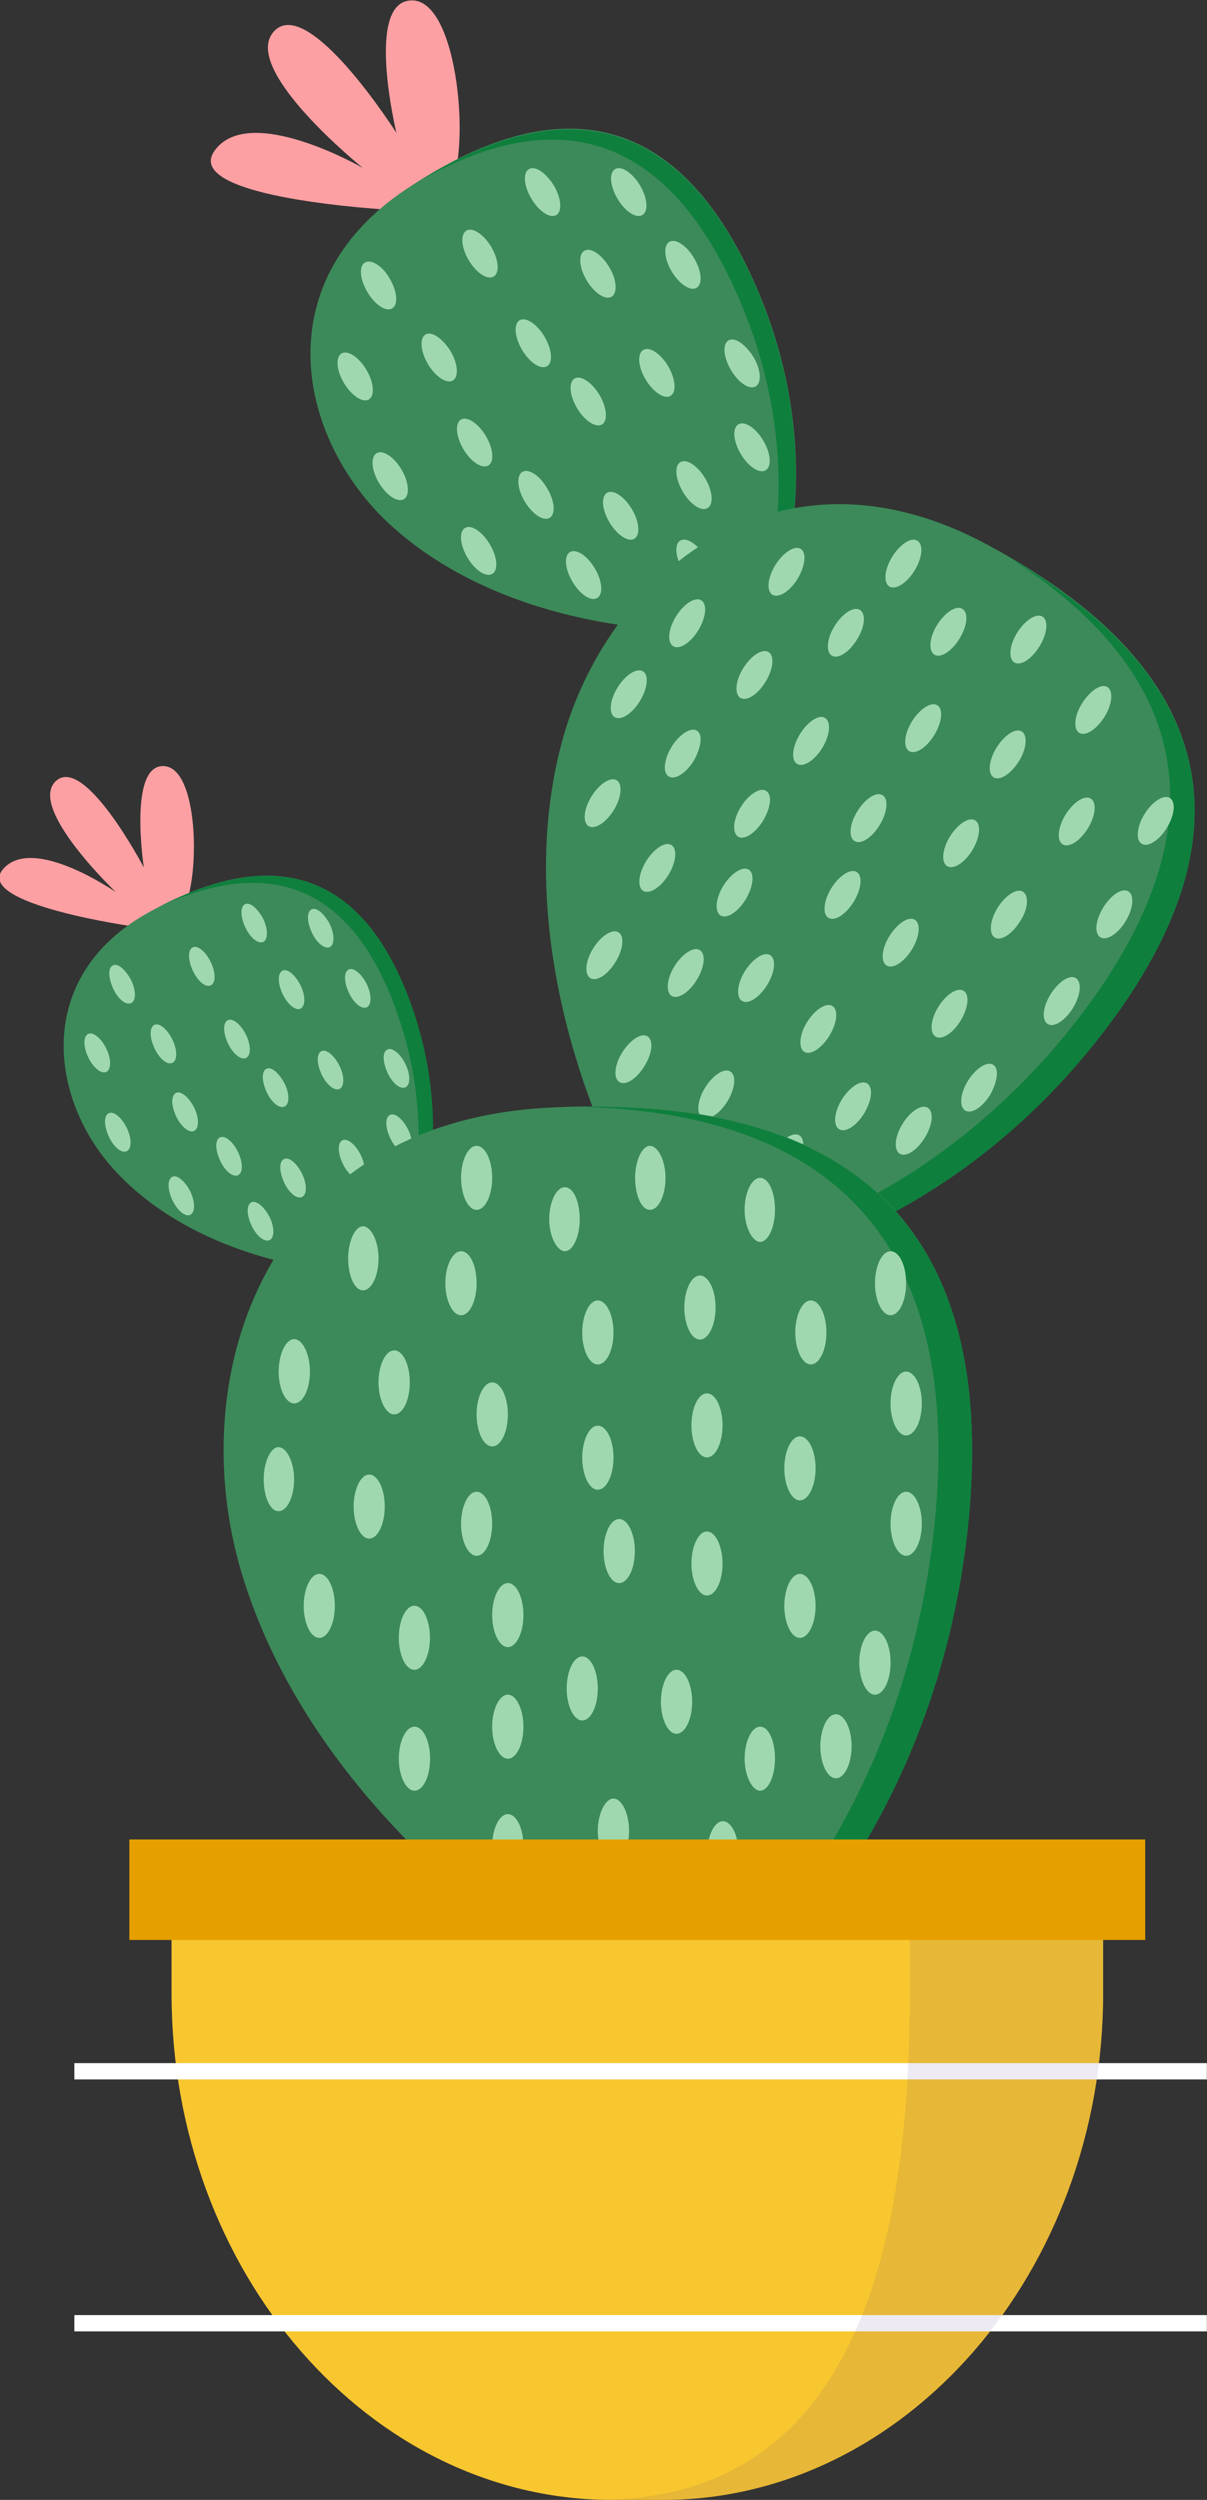 <svg width="128" height="265" viewBox="0 0 128 265" fill="none" xmlns="http://www.w3.org/2000/svg">
<rect x="0" y="0" width="128" height="265" fill="#333333" stroke="none"/>
<g clip-path="url(#clip0_76_750)">
<path d="M14.454 98.258C14.454 98.258 -2.828 95.87 0.314 92.147C3.456 88.423 12.302 94.582 12.302 94.582C12.302 94.582 2.875 85.626 5.923 82.798C8.971 79.97 15.255 91.958 15.255 91.958C15.255 91.958 13.527 80.709 17.534 81.227C21.54 81.746 21.179 96.106 18.744 97.174C17.391 97.793 15.938 98.16 14.454 98.258V98.258Z" fill="#FDA0A3"/>
<path d="M39.624 131.927L34.203 134.551C34.203 134.551 20.535 133.279 12.082 123.977C5.248 116.467 3.535 103.553 15.711 96.75C27.887 89.947 37.99 91.345 43.395 106.051C48.312 119.39 44.353 129.618 44.353 129.618L39.624 131.927Z" fill="#3C8A59"/>
<path d="M17.125 96.012C27.998 91.047 36.922 93.262 41.902 106.79C46.883 120.317 42.845 130.357 42.845 130.357L44.416 129.634C44.416 129.634 48.375 119.39 43.458 106.067C38.194 91.911 28.673 90.104 17.125 96.012Z" fill="#0F7F3E"/>
<path d="M13.905 103.899C14.439 104.983 14.439 106.083 13.905 106.334C13.37 106.585 12.506 105.925 11.988 104.763C11.469 103.6 11.454 102.579 11.988 102.328C12.522 102.076 13.307 102.799 13.905 103.899Z" fill="#9FD8AF"/>
<path d="M11.281 111.173C11.815 112.273 11.799 113.357 11.281 113.624C10.762 113.891 9.883 113.2 9.348 112.053C8.814 110.906 8.83 109.869 9.348 109.602C9.867 109.335 10.762 110.089 11.281 111.173Z" fill="#9FD8AF"/>
<path d="M18.288 110.215C18.822 111.314 18.822 112.398 18.288 112.666C17.754 112.933 16.89 112.241 16.371 111.094C15.853 109.948 15.837 108.911 16.371 108.643C16.905 108.376 17.769 109.131 18.288 110.215Z" fill="#9FD8AF"/>
<path d="M22.357 101.998C22.891 103.097 22.891 104.181 22.357 104.449C21.823 104.716 20.959 104.024 20.441 102.877C19.922 101.73 19.906 100.694 20.441 100.426C20.975 100.159 21.839 100.913 22.357 101.998Z" fill="#9FD8AF"/>
<path d="M26.096 109.712C26.631 110.796 26.615 111.896 26.096 112.147C25.578 112.398 24.698 111.739 24.164 110.576C23.63 109.413 23.646 108.392 24.164 108.141C24.683 107.889 25.562 108.612 26.096 109.712Z" fill="#9FD8AF"/>
<path d="M27.919 97.41C28.437 98.494 28.437 99.594 27.919 99.845C27.4 100.097 26.536 99.437 26.002 98.274C25.468 97.112 25.484 96.09 26.002 95.839C26.521 95.588 27.385 96.389 27.919 97.41Z" fill="#9FD8AF"/>
<path d="M31.878 104.464C32.412 105.564 32.397 106.648 31.878 106.915C31.36 107.182 30.496 106.491 29.961 105.344C29.427 104.197 29.443 103.16 29.961 102.893C30.48 102.626 31.344 103.38 31.878 104.464Z" fill="#9FD8AF"/>
<path d="M34.973 97.96C35.492 99.059 35.492 100.144 34.973 100.395C34.455 100.646 33.591 99.986 33.056 98.824C32.522 97.661 32.538 96.64 33.056 96.388C33.575 96.137 34.439 96.923 34.973 97.96Z" fill="#9FD8AF"/>
<path d="M38.901 104.339C39.42 105.423 39.42 106.523 38.901 106.774C38.383 107.025 37.519 106.366 36.984 105.203C36.45 104.04 36.466 103.019 36.984 102.768C37.503 102.516 38.367 103.255 38.901 104.339Z" fill="#9FD8AF"/>
<path d="M43.285 119.751C43.803 120.835 43.803 121.935 43.285 122.187C42.766 122.438 41.902 121.778 41.368 120.616C40.834 119.453 40.834 118.432 41.368 118.18C41.902 117.929 42.75 118.652 43.285 119.751Z" fill="#9FD8AF"/>
<path d="M13.449 119.579C13.983 120.679 13.983 121.763 13.449 122.03C12.915 122.297 12.051 121.606 11.532 120.459C11.014 119.312 10.998 118.275 11.532 118.008C12.066 117.741 12.931 118.495 13.449 119.579Z" fill="#9FD8AF"/>
<path d="M20.598 117.426C21.132 118.526 21.116 119.61 20.598 119.877C20.079 120.144 19.199 119.453 18.665 118.306C18.131 117.159 18.147 116.122 18.665 115.855C19.184 115.588 20.063 116.342 20.598 117.426Z" fill="#9FD8AF"/>
<path d="M20.189 126.319C20.707 127.418 20.707 128.502 20.189 128.77C19.671 129.037 18.806 128.345 18.272 127.198C17.738 126.052 17.754 125.015 18.272 124.747C18.791 124.48 19.639 125.235 20.189 126.319Z" fill="#9FD8AF"/>
<path d="M25.248 122.14C25.782 123.224 25.782 124.324 25.248 124.575C24.714 124.826 23.85 124.151 23.331 123.004C22.813 121.857 22.797 120.82 23.331 120.569C23.866 120.317 24.73 121.04 25.248 122.14Z" fill="#9FD8AF"/>
<path d="M30.181 114.865C30.716 115.949 30.716 117.049 30.181 117.3C29.647 117.552 28.783 116.892 28.265 115.729C27.746 114.567 27.73 113.545 28.265 113.294C28.799 113.043 29.616 113.781 30.181 114.865Z" fill="#9FD8AF"/>
<path d="M36.01 112.996C36.544 114.08 36.529 115.179 36.01 115.431C35.492 115.682 34.628 115.022 34.093 113.86C33.559 112.697 33.575 111.676 34.093 111.424C34.612 111.173 35.476 111.911 36.01 112.996Z" fill="#9FD8AF"/>
<path d="M32.035 124.433C32.569 125.533 32.569 126.617 32.035 126.884C31.501 127.151 30.637 126.46 30.119 125.313C29.6 124.166 29.584 123.129 30.119 122.862C30.653 122.595 31.517 123.349 32.035 124.433Z" fill="#9FD8AF"/>
<path d="M43.002 112.823C43.536 113.907 43.536 115.006 43.002 115.258C42.468 115.509 41.603 114.849 41.085 113.687C40.567 112.524 40.551 111.503 41.085 111.251C41.619 111 42.483 111.723 43.002 112.823Z" fill="#9FD8AF"/>
<path d="M38.257 122.438C38.791 123.522 38.791 124.622 38.257 124.873C37.723 125.125 36.859 124.465 36.325 123.302C35.791 122.14 35.806 121.118 36.325 120.867C36.843 120.616 37.723 121.338 38.257 122.438Z" fill="#9FD8AF"/>
<path d="M37.707 128.848C38.241 129.948 38.241 131.032 37.707 131.299C37.173 131.566 36.309 130.875 35.79 129.728C35.272 128.581 35.256 127.544 35.79 127.277C36.325 127.01 37.189 127.811 37.707 128.848Z" fill="#9FD8AF"/>
<path d="M28.595 129.021C29.129 130.105 29.113 131.205 28.595 131.456C28.076 131.708 27.196 131.048 26.662 129.885C26.128 128.723 26.144 127.701 26.662 127.45C27.181 127.199 28.045 127.937 28.595 129.021Z" fill="#9FD8AF"/>
<path d="M41.509 22.247C41.509 22.247 19.089 21.068 22.765 15.962C26.442 10.856 38.477 17.8 38.477 17.8C38.477 17.8 25.421 7.305 29.05 3.33C32.679 -0.645 42.043 14.093 42.043 14.093C42.043 14.093 38.587 -0.189 43.803 0.047C49.019 0.282 50.087 18.775 47.102 20.471C45.364 21.404 43.467 22.006 41.509 22.247V22.247Z" fill="#FDA0A3"/>
<path d="M77.582 62.751L70.905 66.726C70.905 66.726 53.183 66.537 41.289 55.539C31.69 46.631 28.06 30.166 42.97 20.126C57.88 10.087 71.015 10.699 79.593 29.05C87.371 45.657 83.411 59.263 83.411 59.263L77.582 62.751Z" fill="#3C8A59"/>
<path d="M44.714 19.058C58.132 11.485 69.852 13.339 77.708 30.181C85.564 47.024 81.526 60.394 81.526 60.394L83.38 59.294C83.38 59.294 87.339 45.688 79.562 29.081C71.345 11.548 58.902 10.244 44.714 19.058Z" fill="#0F7F3E"/>
<path d="M41.337 29.553C42.138 30.904 42.248 32.302 41.588 32.695C40.928 33.088 39.765 32.318 38.964 30.967C38.163 29.616 38.037 28.217 38.697 27.825C39.357 27.432 40.614 28.217 41.337 29.553Z" fill="#9FD8AF"/>
<path d="M38.854 39.199C39.655 40.535 39.765 41.949 39.121 42.342C38.477 42.734 37.283 41.949 36.482 40.613C35.68 39.278 35.57 37.864 36.215 37.471C36.859 37.078 38.053 37.848 38.854 39.199Z" fill="#9FD8AF"/>
<path d="M47.762 37.189C48.564 38.54 48.674 39.938 48.029 40.331C47.385 40.724 46.191 39.954 45.39 38.603C44.589 37.252 44.479 35.853 45.123 35.46C45.767 35.068 46.898 35.853 47.762 37.189Z" fill="#9FD8AF"/>
<path d="M52.099 26.175C52.884 27.526 53.01 28.924 52.35 29.317C51.69 29.71 50.512 28.94 49.711 27.589C48.909 26.238 48.799 24.84 49.459 24.447C50.119 24.054 51.297 24.84 52.099 26.175Z" fill="#9FD8AF"/>
<path d="M57.739 35.68C58.541 37.031 58.666 38.43 58.006 38.822C57.346 39.215 56.168 38.445 55.367 37.094C54.566 35.743 54.456 34.345 55.1 33.952C55.744 33.559 56.938 34.329 57.739 35.68Z" fill="#9FD8AF"/>
<path d="M58.729 19.655C59.53 21.006 59.64 22.404 58.996 22.797C58.352 23.19 57.158 22.42 56.356 21.069C55.555 19.718 55.429 18.319 56.089 17.926C56.749 17.534 57.896 18.319 58.729 19.655Z" fill="#9FD8AF"/>
<path d="M64.605 28.312C65.406 29.647 65.516 31.061 64.856 31.454C64.196 31.847 63.018 31.061 62.217 29.726C61.416 28.39 61.306 26.976 61.965 26.583C62.625 26.191 63.804 26.96 64.605 28.312Z" fill="#9FD8AF"/>
<path d="M67.873 19.655C68.674 21.006 68.784 22.404 68.124 22.797C67.464 23.19 66.286 22.42 65.485 21.069C64.683 19.718 64.573 18.319 65.233 17.926C65.893 17.534 67.072 18.319 67.873 19.655Z" fill="#9FD8AF"/>
<path d="M73.607 27.369C74.409 28.72 74.534 30.118 73.874 30.511C73.215 30.904 72.036 30.118 71.235 28.783C70.434 27.447 70.324 26.033 70.984 25.64C71.644 25.248 72.806 26.018 73.607 27.369Z" fill="#9FD8AF"/>
<path d="M80.945 46.709C81.746 48.045 81.856 49.459 81.196 49.852C80.536 50.244 79.358 49.474 78.556 48.123C77.755 46.772 77.645 45.374 78.305 44.981C78.965 44.588 80.143 45.358 80.945 46.709Z" fill="#9FD8AF"/>
<path d="M42.578 49.773C43.363 51.108 43.489 52.523 42.829 52.915C42.169 53.308 40.991 52.523 40.19 51.187C39.388 49.852 39.278 48.438 39.938 48.045C40.598 47.652 41.776 48.422 42.578 49.773Z" fill="#9FD8AF"/>
<path d="M51.517 46.207C52.319 47.558 52.444 48.972 51.784 49.349C51.124 49.726 49.946 48.972 49.145 47.621C48.344 46.27 48.234 44.871 48.878 44.479C49.522 44.086 50.716 44.871 51.517 46.207Z" fill="#9FD8AF"/>
<path d="M51.942 57.692C52.743 59.043 52.869 60.441 52.209 60.834C51.549 61.227 50.37 60.457 49.569 59.106C48.768 57.755 48.658 56.356 49.318 55.963C49.978 55.571 51.14 56.356 51.942 57.692Z" fill="#9FD8AF"/>
<path d="M58.022 51.753C58.823 53.088 58.949 54.502 58.289 54.895C57.629 55.288 56.451 54.502 55.65 53.167C54.848 51.831 54.738 50.417 55.398 50.024C56.058 49.632 57.236 50.401 58.022 51.753Z" fill="#9FD8AF"/>
<path d="M63.568 41.855C64.369 43.206 64.479 44.62 63.835 44.997C63.191 45.374 61.997 44.62 61.196 43.269C60.394 41.918 60.284 40.52 60.928 40.127C61.573 39.734 62.767 40.52 63.568 41.855Z" fill="#9FD8AF"/>
<path d="M70.858 38.822C71.643 40.158 71.769 41.572 71.109 41.965C70.449 42.357 69.271 41.572 68.47 40.236C67.668 38.901 67.558 37.487 68.218 37.094C68.878 36.701 70.057 37.471 70.858 38.822Z" fill="#9FD8AF"/>
<path d="M67.009 53.968C67.81 55.304 67.92 56.718 67.276 57.111C66.632 57.503 65.438 56.718 64.636 55.382C63.835 54.047 63.725 52.633 64.369 52.24C65.013 51.847 66.207 52.617 67.009 53.968Z" fill="#9FD8AF"/>
<path d="M79.892 37.817C80.693 39.168 80.803 40.566 80.143 40.959C79.483 41.352 78.321 40.582 77.519 39.231C76.718 37.88 76.593 36.481 77.252 36.089C77.912 35.696 79.028 36.481 79.892 37.817Z" fill="#9FD8AF"/>
<path d="M74.786 50.716C75.587 52.051 75.697 53.465 75.037 53.858C74.377 54.251 73.199 53.481 72.413 52.13C71.628 50.779 71.487 49.38 72.146 48.988C72.806 48.595 73.985 49.365 74.786 50.716Z" fill="#9FD8AF"/>
<path d="M74.786 59.027C75.587 60.362 75.697 61.776 75.037 62.169C74.377 62.562 73.199 61.776 72.413 60.441C71.628 59.105 71.487 57.676 72.146 57.299C72.806 56.922 73.985 57.676 74.786 59.027Z" fill="#9FD8AF"/>
<path d="M63.081 60.253C63.882 61.604 63.992 63.002 63.332 63.395C62.672 63.788 61.51 63.018 60.709 61.667C59.907 60.316 59.782 58.917 60.441 58.525C61.101 58.132 62.28 58.902 63.081 60.253Z" fill="#9FD8AF"/>
<path d="M74.519 128.439L65.202 122.799C65.202 122.799 53.733 100.803 59.546 78.808C64.259 61.069 82.233 45.814 104.433 57.597C126.633 69.381 134.504 86.097 117.489 108.769C102.045 129.304 82.626 133.341 82.626 133.341L74.519 128.439Z" fill="#3C8A59"/>
<path d="M106.947 59.059C125.14 70.669 130.514 86.412 114.912 107.23C99.468 127.764 80.049 131.802 80.049 131.802L82.626 133.373C82.626 133.373 102.045 129.383 117.489 108.801C133.844 86.962 127.183 70.811 106.947 59.059Z" fill="#0F7F3E"/>
<path d="M84.606 61.321C83.788 62.672 82.579 63.442 81.919 63.049C81.259 62.657 81.4 61.227 82.217 59.907C83.034 58.587 84.244 57.786 84.904 58.179C85.564 58.572 85.391 59.97 84.606 61.321Z" fill="#9FD8AF"/>
<path d="M90.89 67.778C90.073 69.129 88.879 69.899 88.219 69.507C87.559 69.114 87.685 67.684 88.502 66.364C89.319 65.044 90.528 64.243 91.188 64.652C91.848 65.06 91.738 66.427 90.89 67.778Z" fill="#9FD8AF"/>
<path d="M74.063 66.789C73.246 68.14 72.052 68.91 71.392 68.501C70.732 68.093 70.858 66.695 71.675 65.359C72.492 64.024 73.702 63.238 74.362 63.631C75.022 64.024 74.88 65.438 74.063 66.789Z" fill="#9FD8AF"/>
<path d="M81.196 72.256C80.379 73.607 79.185 74.377 78.525 73.984C77.865 73.592 77.991 72.162 78.808 70.842C79.625 69.522 80.835 68.721 81.495 69.114C82.154 69.507 82.013 70.905 81.196 72.256Z" fill="#9FD8AF"/>
<path d="M97.001 60.457C96.184 61.808 94.975 62.578 94.315 62.169C93.655 61.761 93.796 60.347 94.613 59.027C95.43 57.707 96.624 56.906 97.284 57.315C97.944 57.723 97.819 59.106 97.001 60.457Z" fill="#9FD8AF"/>
<path d="M87.213 79.263C86.396 80.615 85.187 81.384 84.527 80.976C83.867 80.567 84.008 79.169 84.825 77.834C85.642 76.498 86.852 75.697 87.496 76.105C88.14 76.514 88.03 77.912 87.213 79.263Z" fill="#9FD8AF"/>
<path d="M101.762 67.684C100.945 69.035 99.751 69.805 99.091 69.397C98.431 68.988 98.557 67.574 99.374 66.254C100.191 64.935 101.401 64.133 102.061 64.542C102.721 64.95 102.595 66.333 101.762 67.684Z" fill="#9FD8AF"/>
<path d="M110.246 68.501C109.429 69.852 108.235 70.622 107.575 70.229C106.916 69.837 107.041 68.407 107.858 67.087C108.675 65.767 109.885 64.966 110.545 65.359C111.205 65.752 111.079 67.15 110.246 68.501Z" fill="#9FD8AF"/>
<path d="M99.091 77.897C98.274 79.248 97.08 80.018 96.42 79.625C95.76 79.232 95.886 77.803 96.703 76.483C97.52 75.163 98.73 74.362 99.389 74.755C100.049 75.147 99.908 76.546 99.091 77.897Z" fill="#9FD8AF"/>
<path d="M117.143 75.964C116.311 77.315 115.117 78.085 114.457 77.692C113.797 77.299 113.923 75.87 114.755 74.55C115.588 73.23 116.766 72.429 117.426 72.822C118.086 73.214 117.96 74.675 117.143 75.964Z" fill="#9FD8AF"/>
<path d="M93.294 87.449C92.477 88.8 91.283 89.57 90.623 89.161C89.963 88.753 90.088 87.354 90.906 86.019C91.722 84.683 92.932 83.882 93.592 84.291C94.252 84.699 94.111 86.097 93.294 87.449Z" fill="#9FD8AF"/>
<path d="M108.062 80.677C107.23 82.028 106.036 82.798 105.376 82.406C104.716 82.013 104.857 80.583 105.674 79.263C106.491 77.944 107.685 77.142 108.345 77.535C109.005 77.928 108.879 79.373 108.062 80.677Z" fill="#9FD8AF"/>
<path d="M103.129 90.104C102.312 91.455 101.102 92.225 100.442 91.816C99.782 91.408 99.924 89.994 100.741 88.674C101.558 87.354 102.768 86.553 103.412 86.962C104.056 87.37 103.946 88.721 103.129 90.104Z" fill="#9FD8AF"/>
<path d="M115.384 87.779C114.567 89.13 113.357 89.915 112.697 89.507C112.037 89.098 112.179 87.684 112.996 86.365C113.813 85.045 115.007 84.244 115.667 84.652C116.326 85.061 116.201 86.427 115.384 87.779Z" fill="#9FD8AF"/>
<path d="M123.758 87.732C122.941 89.083 121.731 89.853 121.071 89.444C120.411 89.036 120.553 87.622 121.37 86.302C122.187 84.982 123.397 84.181 124.056 84.589C124.716 84.998 124.575 86.38 123.758 87.732Z" fill="#9FD8AF"/>
<path d="M108.172 97.661C107.355 99.012 106.161 99.782 105.501 99.389C104.841 98.997 104.967 97.567 105.784 96.247C106.601 94.927 107.811 94.126 108.471 94.519C109.131 94.912 109.052 96.389 108.172 97.661Z" fill="#9FD8AF"/>
<path d="M119.375 97.646C118.558 98.997 117.348 99.767 116.688 99.358C116.028 98.95 116.169 97.552 116.986 96.216C117.803 94.881 118.997 94.079 119.657 94.488C120.317 94.896 120.192 96.295 119.375 97.646Z" fill="#9FD8AF"/>
<path d="M113.797 106.837C112.964 108.188 111.77 108.958 111.11 108.549C110.45 108.141 110.576 106.742 111.409 105.407C112.241 104.071 113.42 103.27 114.08 103.679C114.74 104.087 114.614 105.485 113.797 106.837Z" fill="#9FD8AF"/>
<path d="M67.873 74.299C67.056 75.65 65.846 76.42 65.186 76.027C64.526 75.634 64.668 74.205 65.485 72.885C66.302 71.565 67.511 70.764 68.171 71.157C68.831 71.549 68.69 72.948 67.873 74.299Z" fill="#9FD8AF"/>
<path d="M73.608 80.583C72.791 81.934 71.581 82.72 70.921 82.311C70.261 81.903 70.403 80.489 71.219 79.169C72.037 77.85 73.246 77.048 73.906 77.457C74.566 77.865 74.346 79.232 73.608 80.583Z" fill="#9FD8AF"/>
<path d="M65.108 85.846C64.291 87.198 63.081 87.967 62.421 87.575C61.761 87.182 61.903 85.752 62.72 84.432C63.537 83.113 64.746 82.311 65.391 82.704C66.035 83.097 65.925 84.495 65.108 85.846Z" fill="#9FD8AF"/>
<path d="M80.945 86.962C80.128 88.313 78.918 89.098 78.274 88.69C77.629 88.281 77.74 86.867 78.556 85.548C79.373 84.228 80.583 83.427 81.243 83.835C81.903 84.244 81.762 85.532 80.945 86.962Z" fill="#9FD8AF"/>
<path d="M70.905 92.712C70.088 94.064 68.878 94.833 68.218 94.441C67.558 94.048 67.7 92.618 68.517 91.298C69.334 89.979 70.528 89.177 71.188 89.57C71.848 89.963 71.722 91.361 70.905 92.712Z" fill="#9FD8AF"/>
<path d="M65.281 101.966C64.464 103.317 63.27 104.087 62.61 103.694C61.95 103.301 62.075 101.872 62.892 100.552C63.709 99.232 64.919 98.431 65.579 98.824C66.239 99.216 66.113 100.615 65.281 101.966Z" fill="#9FD8AF"/>
<path d="M79.091 95.32C78.274 96.671 77.08 97.441 76.42 97.049C75.76 96.656 75.886 95.226 76.703 93.906C77.52 92.587 78.729 91.785 79.389 92.178C80.049 92.571 79.892 93.969 79.091 95.32Z" fill="#9FD8AF"/>
<path d="M90.544 95.572C89.727 96.923 88.517 97.693 87.858 97.3C87.198 96.907 87.339 95.477 88.156 94.158C88.973 92.838 90.183 92.037 90.843 92.43C91.502 92.822 91.361 94.221 90.544 95.572Z" fill="#9FD8AF"/>
<path d="M96.719 100.631C95.886 101.982 94.692 102.752 94.032 102.359C93.372 101.966 93.498 100.537 94.331 99.217C95.163 97.897 96.342 97.096 97.001 97.489C97.661 97.881 97.536 99.28 96.719 100.631Z" fill="#9FD8AF"/>
<path d="M81.369 104.386C80.552 105.737 79.358 106.507 78.698 106.114C78.038 105.721 78.164 104.291 78.981 102.972C79.798 101.652 81.008 100.851 81.668 101.243C82.327 101.636 82.202 103.035 81.369 104.386Z" fill="#9FD8AF"/>
<path d="M101.888 108.172C101.071 109.523 99.877 110.293 99.217 109.884C98.557 109.476 98.683 108.062 99.5 106.742C100.317 105.422 101.526 104.621 102.186 105.03C102.846 105.438 102.689 106.821 101.888 108.172Z" fill="#9FD8AF"/>
<path d="M87.968 109.774C87.15 111.126 85.941 111.895 85.296 111.503C84.652 111.11 84.762 109.68 85.579 108.36C86.396 107.041 87.606 106.239 88.266 106.632C88.926 107.025 88.784 108.423 87.968 109.774Z" fill="#9FD8AF"/>
<path d="M105.03 116.012C104.213 117.363 103.019 118.133 102.359 117.724C101.699 117.316 101.825 115.902 102.642 114.582C103.459 113.262 104.669 112.461 105.329 112.87C105.988 113.278 105.768 114.661 105.03 116.012Z" fill="#9FD8AF"/>
<path d="M91.66 117.991C90.843 119.343 89.649 120.113 88.989 119.704C88.329 119.296 88.454 117.882 89.272 116.562C90.088 115.242 91.298 114.441 91.958 114.849C92.618 115.258 92.461 116.64 91.66 117.991Z" fill="#9FD8AF"/>
<path d="M73.906 103.851C73.089 105.202 71.895 105.972 71.235 105.58C70.575 105.187 70.701 103.757 71.518 102.437C72.335 101.118 73.545 100.316 74.204 100.709C74.864 101.102 74.739 102.5 73.906 103.851Z" fill="#9FD8AF"/>
<path d="M77.158 116.719C76.341 118.07 75.131 118.84 74.471 118.447C73.811 118.055 73.953 116.625 74.77 115.305C75.587 113.985 76.781 113.184 77.441 113.577C78.101 113.97 77.975 115.368 77.158 116.719Z" fill="#9FD8AF"/>
<path d="M98.086 120.584C97.269 121.935 96.075 122.705 95.415 122.297C94.755 121.888 94.881 120.49 95.698 119.154C96.515 117.819 97.724 117.018 98.384 117.426C99.044 117.835 98.918 119.233 98.086 120.584Z" fill="#9FD8AF"/>
<path d="M68.36 112.98C67.543 114.347 66.349 115.116 65.689 114.708C65.029 114.299 65.155 112.885 65.987 111.566C66.82 110.246 67.998 109.445 68.658 109.853C69.318 110.262 69.192 111.628 68.36 112.98Z" fill="#9FD8AF"/>
<path d="M84.464 123.491C83.647 124.842 82.437 125.612 81.777 125.219C81.117 124.826 81.259 123.396 82.076 122.077C82.893 120.757 84.103 119.956 84.762 120.348C85.422 120.741 85.281 122.139 84.464 123.491Z" fill="#9FD8AF"/>
<path d="M71.251 207.577H58.336C58.336 207.577 33.198 192.353 25.562 166.54C19.404 145.659 28.218 119.076 58.006 117.426C87.795 115.776 106.004 127.795 102.705 161.229C99.704 191.552 82.5 207.577 82.5 207.577H71.251Z" fill="#3C8A59"/>
<path d="M61.431 117.332C87.009 117.897 102.171 130.513 99.138 161.229C96.137 191.552 78.949 207.577 78.949 207.577H82.516C82.516 207.577 99.719 191.552 102.72 161.229C105.878 129.115 89.162 116.813 61.431 117.332Z" fill="#0F7F3E"/>
<path d="M40.142 133.389C40.142 135.258 39.404 136.782 38.493 136.782C37.581 136.782 36.922 135.211 36.922 133.389C36.922 131.566 37.66 129.995 38.493 129.995C39.325 129.995 40.142 131.503 40.142 133.389Z" fill="#9FD8AF"/>
<path d="M50.543 136.028C50.543 137.914 49.805 139.422 48.894 139.422C47.982 139.422 47.228 137.851 47.228 136.028C47.228 134.206 47.982 132.635 48.894 132.635C49.805 132.635 50.543 134.096 50.543 136.028Z" fill="#9FD8AF"/>
<path d="M32.868 145.392C32.868 147.262 32.13 148.77 31.203 148.77C30.276 148.77 29.553 147.199 29.553 145.392C29.553 143.586 30.291 141.952 31.187 141.952C32.082 141.952 32.868 143.523 32.868 145.392Z" fill="#9FD8AF"/>
<path d="M43.458 146.539C43.458 148.425 42.719 149.933 41.808 149.933C40.897 149.933 40.142 148.362 40.142 146.539C40.142 144.717 40.881 143.146 41.808 143.146C42.735 143.146 43.458 144.67 43.458 146.539Z" fill="#9FD8AF"/>
<path d="M52.193 124.858C52.193 126.727 51.455 128.251 50.543 128.251C49.632 128.251 48.894 126.68 48.894 124.858C48.894 123.035 49.632 121.464 50.543 121.464C51.455 121.464 52.193 122.988 52.193 124.858Z" fill="#9FD8AF"/>
<path d="M53.858 149.933C53.858 151.818 53.12 153.326 52.193 153.326C51.266 153.326 50.543 151.755 50.543 149.933C50.543 148.11 51.282 146.539 52.193 146.539C53.104 146.539 53.858 148.063 53.858 149.933Z" fill="#9FD8AF"/>
<path d="M61.478 129.241C61.478 131.127 60.74 132.635 59.907 132.635C59.075 132.635 58.242 131.064 58.242 129.241C58.242 127.419 58.996 125.848 59.907 125.848C60.818 125.848 61.478 127.372 61.478 129.241Z" fill="#9FD8AF"/>
<path d="M70.575 124.858C70.575 126.727 69.837 128.251 68.925 128.251C68.014 128.251 67.354 126.68 67.354 124.858C67.354 123.035 68.093 121.464 68.925 121.464C69.758 121.464 70.575 122.988 70.575 124.858Z" fill="#9FD8AF"/>
<path d="M65.061 141.245C65.061 143.114 64.322 144.638 63.395 144.638C62.468 144.638 61.745 143.067 61.745 141.245C61.745 139.422 62.484 137.851 63.395 137.851C64.306 137.851 65.061 139.375 65.061 141.245Z" fill="#9FD8AF"/>
<path d="M82.186 128.251C82.186 130.121 81.447 131.645 80.615 131.645C79.782 131.645 78.965 130.074 78.965 128.251C78.965 126.429 79.703 124.858 80.615 124.858C81.526 124.858 82.186 126.382 82.186 128.251Z" fill="#9FD8AF"/>
<path d="M65.061 154.52C65.061 156.39 64.322 157.914 63.395 157.914C62.468 157.914 61.745 156.343 61.745 154.52C61.745 152.698 62.484 151.127 63.395 151.127C64.306 151.127 65.061 152.619 65.061 154.52Z" fill="#9FD8AF"/>
<path d="M75.885 138.605C75.885 140.475 75.131 141.999 74.22 141.999C73.309 141.999 72.57 140.428 72.57 138.605C72.57 136.783 73.309 135.211 74.22 135.211C75.131 135.211 75.885 136.72 75.885 138.605Z" fill="#9FD8AF"/>
<path d="M74.974 154.489C75.885 154.489 76.624 152.97 76.624 151.095C76.624 149.221 75.885 147.702 74.974 147.702C74.063 147.702 73.325 149.221 73.325 151.095C73.325 152.97 74.063 154.489 74.974 154.489Z" fill="#9FD8AF"/>
<path d="M87.638 141.245C87.638 143.114 86.899 144.638 85.988 144.638C85.076 144.638 84.338 143.067 84.338 141.245C84.338 139.422 85.076 137.851 85.988 137.851C86.899 137.851 87.638 139.375 87.638 141.245Z" fill="#9FD8AF"/>
<path d="M96.09 136.028C96.09 137.914 95.352 139.422 94.441 139.422C93.529 139.422 92.791 137.851 92.791 136.028C92.791 134.206 93.529 132.635 94.441 132.635C95.352 132.635 96.09 134.096 96.09 136.028Z" fill="#9FD8AF"/>
<path d="M86.491 155.651C86.491 157.521 85.737 159.045 84.825 159.045C83.914 159.045 83.175 157.474 83.175 155.651C83.175 153.829 83.914 152.258 84.825 152.258C85.737 152.258 86.491 153.766 86.491 155.651Z" fill="#9FD8AF"/>
<path d="M97.756 148.77C97.756 150.656 97.001 152.164 96.09 152.164C95.179 152.164 94.441 150.593 94.441 148.77C94.441 146.948 95.179 145.392 96.09 145.392C97.001 145.392 97.756 146.901 97.756 148.77Z" fill="#9FD8AF"/>
<path d="M97.756 161.528C97.756 163.397 97.001 164.921 96.09 164.921C95.179 164.921 94.441 163.35 94.441 161.528C94.441 159.705 95.179 158.134 96.09 158.134C97.001 158.134 97.756 159.642 97.756 161.528Z" fill="#9FD8AF"/>
<path d="M31.187 156.799C31.187 158.684 30.449 160.192 29.537 160.192C28.626 160.192 27.966 158.621 27.966 156.799C27.966 154.976 28.705 153.405 29.537 153.405C30.37 153.405 31.187 154.929 31.187 156.799Z" fill="#9FD8AF"/>
<path d="M40.802 159.705C40.802 161.575 40.064 163.099 39.153 163.099C38.241 163.099 37.503 161.528 37.503 159.705C37.503 157.883 38.241 156.312 39.153 156.312C40.064 156.312 40.802 157.836 40.802 159.705Z" fill="#9FD8AF"/>
<path d="M35.508 170.232C35.508 172.101 34.769 173.625 33.858 173.625C32.947 173.625 32.208 172.054 32.208 170.232C32.208 168.409 32.947 166.838 33.858 166.838C34.769 166.838 35.508 168.346 35.508 170.232Z" fill="#9FD8AF"/>
<path d="M52.193 161.528C52.193 163.397 51.455 164.921 50.543 164.921C49.632 164.921 48.894 163.35 48.894 161.528C48.894 159.705 49.632 158.134 50.543 158.134C51.455 158.134 52.193 159.642 52.193 161.528Z" fill="#9FD8AF"/>
<path d="M43.944 177.004C44.856 177.004 45.594 175.484 45.594 173.61C45.594 171.736 44.856 170.216 43.944 170.216C43.033 170.216 42.295 171.736 42.295 173.61C42.295 175.484 43.033 177.004 43.944 177.004Z" fill="#9FD8AF"/>
<path d="M45.61 186.43C45.61 188.316 44.871 189.824 43.96 189.824C43.049 189.824 42.295 188.253 42.295 186.43C42.295 184.608 43.033 183.036 43.96 183.036C44.887 183.036 45.61 184.561 45.61 186.43Z" fill="#9FD8AF"/>
<path d="M55.508 171.206C55.508 173.076 54.77 174.6 53.858 174.6C52.947 174.6 52.193 173.029 52.193 171.206C52.193 169.384 52.947 167.812 53.858 167.812C54.77 167.812 55.508 169.336 55.508 171.206Z" fill="#9FD8AF"/>
<path d="M67.323 164.418C67.323 166.288 66.585 167.812 65.658 167.812C64.731 167.812 64.008 166.241 64.008 164.418C64.008 162.596 64.746 161.025 65.658 161.025C66.569 161.025 67.323 162.549 67.323 164.418Z" fill="#9FD8AF"/>
<path d="M76.624 165.739C76.624 167.624 75.886 169.132 74.974 169.132C74.063 169.132 73.325 167.561 73.325 165.739C73.325 163.916 74.063 162.345 74.974 162.345C75.886 162.345 76.624 163.948 76.624 165.739Z" fill="#9FD8AF"/>
<path d="M63.395 178.983C63.395 180.868 62.657 182.377 61.745 182.377C60.834 182.377 60.096 180.806 60.096 178.983C60.096 177.161 60.834 175.589 61.745 175.589C62.657 175.589 63.395 177.113 63.395 178.983Z" fill="#9FD8AF"/>
<path d="M86.491 170.232C86.491 172.101 85.737 173.625 84.825 173.625C83.914 173.625 83.175 172.054 83.175 170.232C83.175 168.409 83.914 166.838 84.825 166.838C85.737 166.838 86.491 168.346 86.491 170.232Z" fill="#9FD8AF"/>
<path d="M73.403 180.397C73.403 182.267 72.649 183.791 71.738 183.791C70.826 183.791 70.088 182.22 70.088 180.397C70.088 178.574 70.826 177.003 71.738 177.003C72.649 177.003 73.403 178.512 73.403 180.397Z" fill="#9FD8AF"/>
<path d="M94.441 176.249C94.441 178.135 93.702 179.643 92.791 179.643C91.88 179.643 91.126 178.072 91.126 176.249C91.126 174.427 91.864 172.856 92.791 172.856C93.718 172.856 94.441 174.38 94.441 176.249Z" fill="#9FD8AF"/>
<path d="M82.186 186.43C82.186 188.316 81.447 189.824 80.615 189.824C79.782 189.824 78.965 188.253 78.965 186.43C78.965 184.608 79.703 183.036 80.615 183.036C81.526 183.036 82.186 184.561 82.186 186.43Z" fill="#9FD8AF"/>
<path d="M55.508 183.037C55.508 184.922 54.77 186.43 53.858 186.43C52.947 186.43 52.193 184.859 52.193 183.037C52.193 181.214 52.947 179.643 53.858 179.643C54.77 179.643 55.508 181.23 55.508 183.037Z" fill="#9FD8AF"/>
<path d="M66.71 194.082C66.71 195.951 65.972 197.475 65.061 197.475C64.149 197.475 63.395 195.904 63.395 194.082C63.395 192.259 64.181 190.657 65.061 190.657C65.94 190.657 66.71 192.228 66.71 194.082Z" fill="#9FD8AF"/>
<path d="M90.309 185.11C90.309 186.98 89.554 188.504 88.643 188.504C87.732 188.504 86.993 186.933 86.993 185.11C86.993 183.288 87.732 181.717 88.643 181.717C89.554 181.717 90.309 183.241 90.309 185.11Z" fill="#9FD8AF"/>
<path d="M55.508 195.7C55.508 197.585 54.77 199.093 53.858 199.093C52.947 199.093 52.193 197.522 52.193 195.7C52.193 193.877 52.947 192.306 53.858 192.306C54.77 192.306 55.508 193.799 55.508 195.7Z" fill="#9FD8AF"/>
<path d="M78.321 196.454C78.321 198.323 77.582 199.847 76.655 199.847C75.728 199.847 75.006 198.276 75.006 196.454C75.006 194.631 75.744 193.06 76.655 193.06C77.567 193.06 78.321 194.568 78.321 196.454Z" fill="#9FD8AF"/>
<path d="M18.194 200.319V211.317C18.194 240.854 39.2 265.002 64.888 265.002H70.308C95.98 265.002 116.986 240.854 116.986 211.317V200.319H18.194Z" fill="#F8C72F"/>
<path d="M127.984 218.701H7.887V220.429H127.984V218.701Z" fill="white"/>
<path d="M127.984 245.41H7.887V247.139H127.984V245.41Z" fill="white"/>
<path opacity="0.1" d="M96.483 200.319V211.317C96.483 240.572 89.523 264.531 64.165 264.987H70.308C95.98 264.987 116.986 240.839 116.986 211.301V200.303L96.483 200.319Z" fill="#4F2882"/>
<path d="M121.448 194.993H13.716V205.645H121.448V194.993Z" fill="#E5A000"/>
</g>
<defs>
<clipPath id="clip0_76_750">
<rect width="128" height="264.971" fill="white"/>
</clipPath>
</defs>
</svg>
